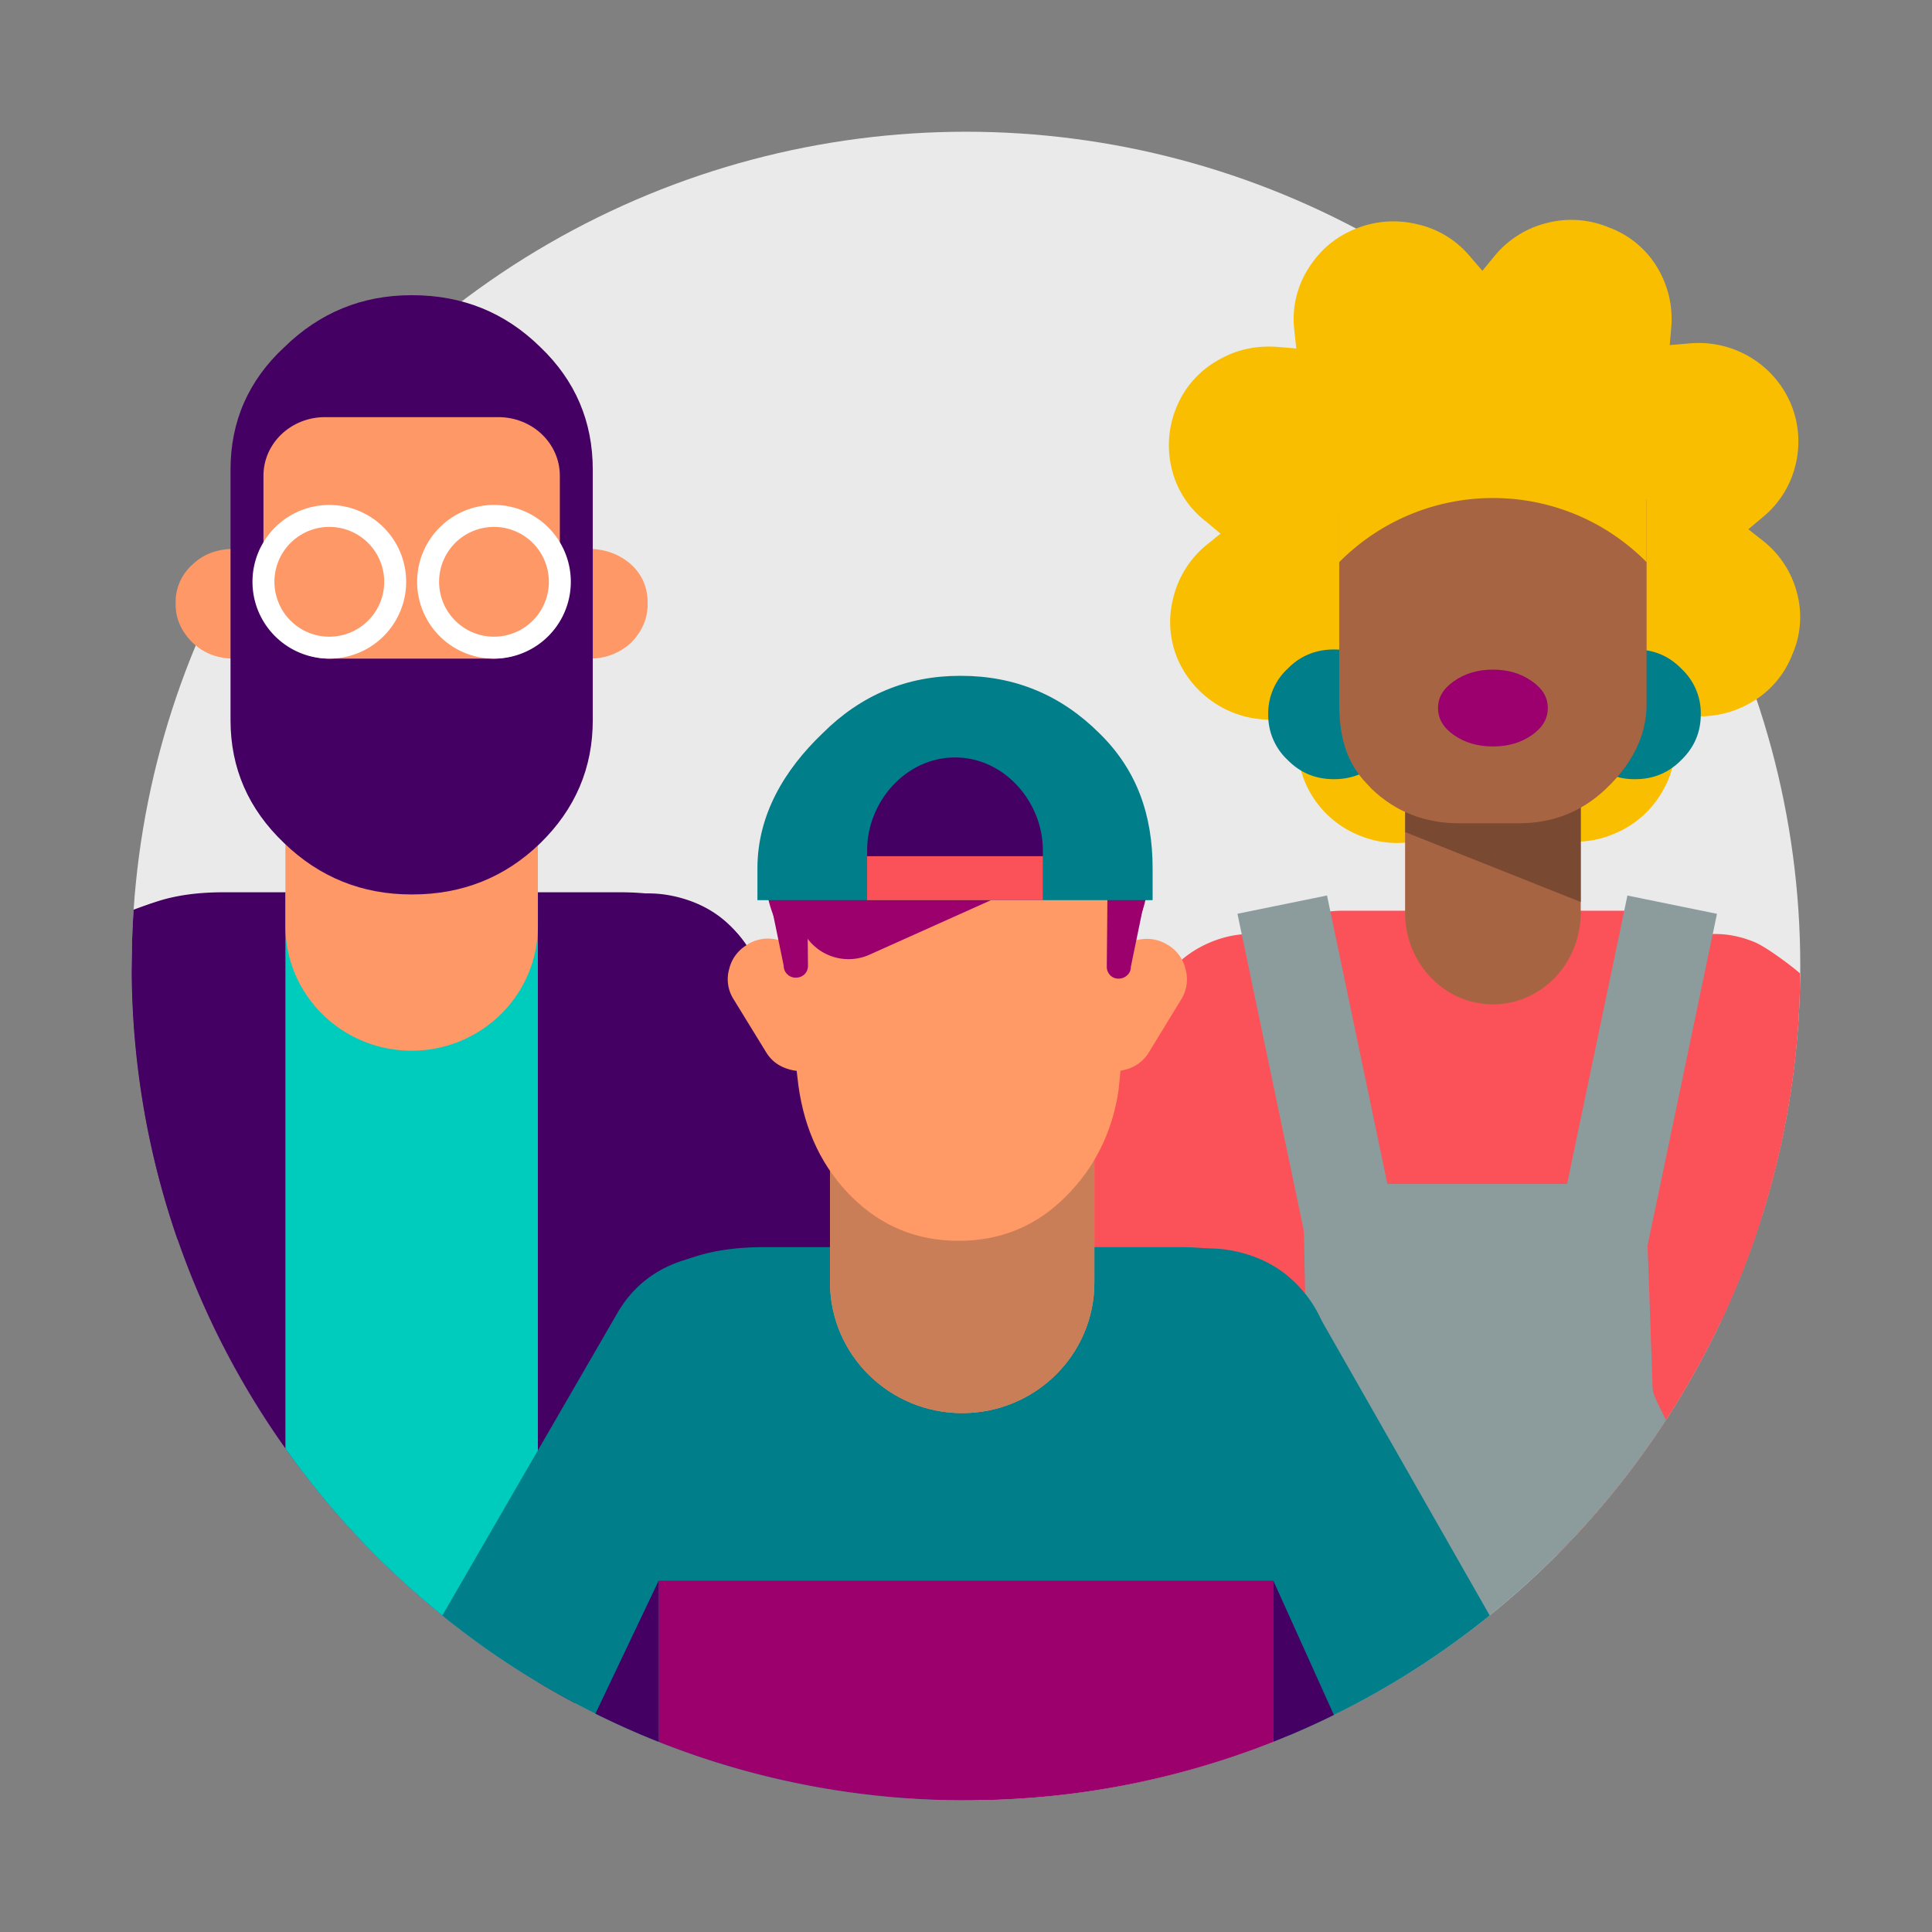 <svg xmlns="http://www.w3.org/2000/svg" width="88" height="88" fill="none" viewBox="0 0 88 88"><rect x="0" y="0" width="88" height="88" fill="#808080" stroke="none"/><circle cx="44" cy="44" r="38" fill="#EAEAEA"/><path fill="#450063" d="M26.197 77.58C14.298 71.258 6.158 58.797 6.002 44.42a41.083 41.083 0 0 1 0.144-2.93c1.05-0.568 2.384-0.848 4.029-0.848h18.059c4.521 0 6.787 2.138 6.787 6.404L30.947 77.58h-4.75z"/><path fill="#450063" d="M8.084 56.444A37.946 37.946 0 0 1 6 44c0-0.861 0.029-1.716 0.085-2.563a16.09 16.09 0 0 1 0.765-0.272c1.351-0.379 2.658-0.243 3.91 0.397 1.25 0.64 2.082 1.596 2.484 2.877 0.402 1.281 0.265 2.517-0.411 3.699l-4.749 8.306zM27.12 41.3c1.25-0.64 2.557-0.775 3.909-0.396 1.352 0.378 2.375 1.163 3.06 2.345l14.36 25.103c0.666 1.191 0.803 2.418 0.401 3.699-0.401 1.29-1.233 2.255-2.484 2.895-1.252 0.64-2.549 0.776-3.9 0.397-1.362-0.379-2.376-1.164-3.06-2.354L25.054 47.885c-0.676-1.181-0.813-2.417-0.411-3.698 0.402-1.28 1.224-2.246 2.475-2.887z"/><path fill="#00CCBD" d="M24.5 76.622A38.199 38.199 0 0 1 13 65.982v-25.34h11.5v35.98z"/><path fill="#FE9866" d="M28.735 29.283c0.504-0.512 0.765-1.1 0.765-1.758v-0.06c0-0.707-0.252-1.296-0.765-1.765-0.532-0.461-1.185-0.7-1.941-0.7H10.687c-0.774 0-1.409 0.23-1.903 0.7A2.274 2.274 0 0 0 8 27.466v0.06c0 0.656 0.261 1.245 0.784 1.757C9.288 29.761 9.922 30 10.687 30h16.107c0.756 0.008 1.409-0.23 1.94-0.717zM18.75 47.858c3.176 0 5.75-2.544 5.75-5.683v-8.858H13v8.858c0 3.14 2.574 5.683 5.75 5.683z"/><path fill="#450063" d="M18.778 13.446h-0.037c-2.25 0-4.181 0.793-5.796 2.372-1.633 1.516-2.445 3.383-2.445 5.575v11.41c0 2.183 0.812 4.05 2.445 5.602 1.615 1.56 3.556 2.336 5.796 2.336h0.037c2.277 0 4.228-0.776 5.833-2.336C26.207 36.845 27 34.977 27 32.803v-11.41c0-2.192-0.793-4.06-2.39-5.584-1.604-1.579-3.555-2.363-5.832-2.363z"/><path fill="#FE9866" d="M22.5 30H15c-1.55 0-3-1.193-3-2.67v-5.66c0-1.478 1.252-2.67 2.803-2.67h7.894c1.551 0 2.803 1.192 2.803 2.67v5.66c0 1.469-1.45 2.67-3 2.67z"/><path fill="#fff" fill-rule="evenodd" d="M15 24a2.5 2.5 0 1 0 0 5 2.5 2.5 0 0 0 0-5zm-3.5 2.5a3.5 3.5 0 1 1 7 0 3.5 3.5 0 0 1-7 0zm11-2.5a2.5 2.5 0 1 0 0 5 2.5 2.5 0 0 0 0-5zM19 26.5a3.5 3.5 0 1 1 7 0 3.5 3.5 0 0 1-7 0z" clip-rule="evenodd"/><path fill="#FB5159" d="M80.794 44.918l-5.782 2.336 4.138 9.976a36.893 36.893 0 0 0 2.128-11.14l-0.484-1.172z"/><path fill="#FB5159" d="M78.381 60.206l-4.584-11.274c-0.493-1.173-0.493-2.346 0.01-3.527 0.502-1.182 1.342-2.012 2.54-2.499 1.187-0.487 2.383-0.487 3.58 0.01 0.52 0.216 1.672 1.073 2.055 1.415a97.224 97.224 0 0 1 0.01 0.438 37.828 37.828 0 0 1-3.61 15.438z"/><path fill="#FB5159" d="M70.928 70.812L55.7 70.066V47.542c0-1.66 0.54-3.093 1.608-4.284a5.593 5.593 0 0 1 1.032-0.902c0.84-0.587 1.79-0.875 2.85-0.875h12.651c1.06 0 2.01 0.288 2.86 0.875a5.509 5.509 0 0 1 1.023 0.902c1.087 1.19 1.626 2.616 1.626 4.284l0.907 7.864a37.99 37.99 0 0 1-9.33 15.406z"/><path fill="#8C9C9C" d="M71.642 70.075a38.01 38.01 0 0 1-16.196 10.17v-10.17h16.196z"/><path fill="#FB5159" d="M61.273 48.932c0.494-1.173 0.494-2.346-0.009-3.527-0.502-1.182-1.352-2.012-2.54-2.499-1.187-0.487-2.383-0.487-3.58 0.009-1.188 0.496-2.037 1.326-2.54 2.508L47.49 55.796a58.34 58.34 0 0 0 0.494 0.776c-0.019 0.036-0.037 0.081-0.055 0.117l-1.69 4.068 3.416 1.38a4.82 4.82 0 0 0 0.886 0.46 4.759 4.759 0 0 0 1.014 0.289l3.37 1.353 1.69-4.06c0.019-0.035 0.028-0.071 0.046-0.116l0.01-0.01 4.603-11.121z"/><path fill="#8C9C9C" d="M60.444 40.788l-4.08 0.832 3.695 17.65 4.079-0.833-3.694-17.65z"/><path fill="#8C9C9C" d="M71.626 70.093H64.69l-9.253 0.117v-0.315c2.722-0.84 4.083-3.32 4.083-7.442l-0.174-8.524h15.602l0.329 9.354c0.035 0.255 0.223 0.627 0.4 0.98 0.075 0.147 0.147 0.291 0.206 0.421a38.162 38.162 0 0 1-4.257 5.41z"/><path fill="#FABE00" d="M53.573 18.587a4.486 4.486 0 0 0-0.192 2.806 4.256 4.256 0 0 0 1.544 2.354l0.667 0.56-0.667 0.54a4.47 4.47 0 0 0-1.49 2.409 4.327 4.327 0 0 0 0.22 2.796 4.599 4.599 0 0 0 4.659 2.706l0.867-0.09-0.072 0.839a4.485 4.485 0 0 0 2.831 4.555 4.466 4.466 0 0 0 2.823 0.19 4.516 4.516 0 0 0 2.411-1.498l0.54-0.667 0.566 0.658a4.478 4.478 0 0 0 2.439 1.462 4.38 4.38 0 0 0 2.813-0.235 4.45 4.45 0 0 0 2.138-1.84 4.334 4.334 0 0 0 0.62-2.742l-0.082-0.857 0.85 0.08a4.592 4.592 0 0 0 2.759-0.649 4.293 4.293 0 0 0 1.817-2.146 4.22 4.22 0 0 0 0.22-2.797 4.405 4.405 0 0 0-1.544-2.381l-0.676-0.532 0.667-0.56a4.382 4.382 0 0 0 1.489-2.399 4.451 4.451 0 0 0-0.229-2.778 4.52 4.52 0 0 0-1.872-2.12 4.578 4.578 0 0 0-2.786-0.604l-0.85 0.072 0.073-0.839a4.537 4.537 0 0 0-0.667-2.742 4.288 4.288 0 0 0-2.174-1.777 4.428 4.428 0 0 0-2.813-0.208 4.473 4.473 0 0 0-2.412 1.525l-0.539 0.658-0.566-0.658a4.353 4.353 0 0 0-2.43-1.47 4.549 4.549 0 0 0-2.831 0.234c-0.914 0.379-1.617 0.992-2.138 1.85a4.285 4.285 0 0 0-0.603 2.741l0.091 0.84-0.867-0.073c-1.014-0.072-1.937 0.144-2.768 0.65a4.302 4.302 0 0 0-1.836 2.137z"/><path fill="#A76443" d="M64 37.873v3.707c0 2.3 1.792 4.168 4 4.168s4-1.868 4-4.168v-5.403"/><path fill="#794931" d="M72 36.159v4.925L64 37.9v-1.741h8z"/><path fill="#007E8A" d="M60.762 29.583c-0.831 0-1.535 0.289-2.11 0.875a2.764 2.764 0 0 0-0.886 2.075 2.783 2.783 0 0 0 0.886 2.084c0.575 0.586 1.279 0.874 2.11 0.874 0.822 0 1.534-0.288 2.11-0.874a2.823 2.823 0 0 0 0.877-2.084 2.789 2.789 0 0 0-0.877-2.075c-0.576-0.586-1.279-0.875-2.11-0.875zm13.72 0a2.924 2.924 0 0 0-2.128 0.875 2.815 2.815 0 0 0-0.868 2.075 2.835 2.835 0 0 0 0.868 2.084 2.91 2.91 0 0 0 2.128 0.874c0.822 0 1.525-0.288 2.1-0.874 0.595-0.578 0.887-1.272 0.887-2.084a2.764 2.764 0 0 0-0.886-2.075c-0.566-0.586-1.27-0.875-2.101-0.875z"/><path fill="#A76443" d="M61 23.278v8.786c0 1.317 0.248 2.462 1.083 3.445 0.122 0.136 0.253 0.271 0.385 0.415 1.098 1.056 2.43 1.576 4.007 1.576h2.693c1.557 0 2.88-0.52 3.987-1.576C74.272 34.86 75 33.58 75 32.073v-9.31L68 22l-7 1.278z"/><path fill="#FABE00" d="M73.5 18.5a5.805 5.805 0 0 0-0.923-0.785c-0.886-0.622-1.9-0.938-3.023-0.938h-2.668c-1.561 0-2.886 0.568-3.973 1.714C61.826 19.619 61 20.915 61 22.529v3.076c3.864-3.888 10.127-3.897 13.99-0.009l0.01 0.01v-3.077c0-1.614-0.404-2.901-1.5-4.03z"/><path fill="#9C006E" d="M70.5 32.25c0-0.487-0.24-0.889-0.73-1.226C69.278 30.678 68.691 30.5 68 30.5s-1.279 0.178-1.77 0.524c-0.49 0.337-0.73 0.74-0.73 1.226 0 0.487 0.24 0.898 0.73 1.235C66.712 33.822 67.299 34 68 34c0.683 0 1.279-0.168 1.77-0.515 0.49-0.337 0.73-0.748 0.73-1.235z"/><path fill="#8C9C9C" d="M74.127 40.791l-3.694 17.65 4.08 0.832 3.693-17.65-4.079-0.832z"/><path fill="#007E8A" d="M42.825 81.982a37.833 37.833 0 0 1-13.747-3.023l-1.374-15.45c0-4.465 2.366-6.703 7.097-6.703H53.71c4.732 0 7.097 2.238 7.097 6.712l-2.046 15.361a37.935 37.935 0 0 1-15.936 3.103z"/><path fill="#007E8A" d="M29.267 79.039a37.986 37.986 0 0 1-9.12-5.456l7.977-13.782c0.722-1.236 1.79-2.056 3.206-2.453 1.416-0.397 2.786-0.262 4.092 0.415 1.307 0.676 2.174 1.677 2.604 3.012 0.42 1.353 0.274 2.643-0.439 3.88l-8.32 14.384zM58.736 79.037l-8.35-14.645c-0.713-1.235-0.86-2.534-0.44-3.878 0.43-1.335 1.289-2.337 2.604-3.013 1.306-0.676 2.667-0.812 4.092-0.415 1.416 0.397 2.485 1.218 3.207 2.454l8.005 14.042a37.985 37.985 0 0 1-9.118 5.455z"/><path fill="#9C006D" d="M58 79.338A37.9 37.9 0 0 1 44 82a37.9 37.9 0 0 1-14-2.662V72h28v7.338z"/><path fill="#FE9866" d="M43.827 64.365c3.325 0 6.02-2.66 6.02-5.944v-9.282h-12.04v9.273c0 3.283 2.695 5.953 6.02 5.953z"/><path fill="#CA7E58" d="M43.827 64.365c3.325 0 6.02-2.66 6.02-5.944v-9.282h-12.04v9.273c0 3.283 2.695 5.953 6.02 5.953z"/><path fill="#F96" d="M50.65 43.646l-1.461 2.39a1.8 1.8 0 0 0-0.21 1.371 1.853 1.853 0 0 0 0.84 1.119h0.01a1.745 1.745 0 0 0 1.388 0.207 1.76 1.76 0 0 0 1.132-0.83l1.453-2.381a1.72 1.72 0 0 0 0.2-1.371 1.746 1.746 0 0 0-0.822-1.119l-0.018-0.009a1.78 1.78 0 0 0-1.388-0.198 1.708 1.708 0 0 0-1.124 0.82zM33.212 44.142a1.69 1.69 0 0 0 0.201 1.37l1.462 2.382c0.255 0.433 0.63 0.704 1.132 0.83a1.756 1.756 0 0 0 1.389-0.207h0.009a1.772 1.772 0 0 0 0.84-1.119 1.766 1.766 0 0 0-0.21-1.37l-1.461-2.391a1.708 1.708 0 0 0-1.124-0.821 1.769 1.769 0 0 0-1.398 0.198v0.01a1.742 1.742 0 0 0-0.84 1.118z"/><path fill="#F96" d="M51.81 40.94c-0.858-1.877-1.955-3.473-3.297-4.8-1.343-1.316-2.96-1.975-4.85-1.975-1.9 0-3.518 0.659-4.851 1.976-1.343 1.326-2.476 3.067-3.398 5.223l0.95 8.064c0.283 2.084 1.105 3.78 2.448 5.105 1.342 1.326 2.96 1.985 4.85 1.985 1.9 0 3.517-0.659 4.85-1.985 1.343-1.326 2.156-2.958 2.44-4.898l0.858-8.695z"/><path fill="#9C006D" d="M47.992 34.238a8.627 8.627 0 0 0-0.402-0.433c-1.096-1.083-2.43-1.633-3.983-1.633s-2.886 0.541-3.991 1.633a8.627 8.627 0 0 0-0.402 0.433c-1.014 0.216-1.919 0.721-2.704 1.497-1.096 1.082-1.654 2.4-1.654 3.933 0 1.1 0.284 2.093 0.86 2.968-0.01-0.09-0.02-0.172-0.02-0.253a3.005 3.005 0 0 1 0.942-2.237c0.447-0.433 0.959-0.722 1.543-0.848a3.648 3.648 0 0 1 0.704-0.072c0.85 0 1.553 0.252 2.11 0.758a0.526 0.526 0 0 1 0.119 0.135c0.073 0.063 0.383-0.911 0.493-0.803 0.676 0.667 1.297 0.108 2.247 0.108 0.85 0 1.224 0.496 1.845-0.036 0.156-0.135 0.658 0.92 0.822 0.758a3.082 3.082 0 0 1 2.248-0.92c0.082 0 0.173 0.009 0.264 0.018 0.768 0.045 1.434 0.352 2 0.902 0.485 0.478 0.777 1.028 0.887 1.65a4.925 4.925 0 0 0 0.274-0.901 5.436 5.436 0 0 0 0.137-1.227c0-1.3-0.393-2.427-1.17-3.41a6.342 6.342 0 0 0-0.474-0.523c-0.777-0.776-1.681-1.28-2.695-1.497z"/><path fill="#9C006D" d="M36.647 44.376a0.534 0.534 0 0 0 0.155-0.387l-0.045-4.925-1.773 1.47 0.713 3.455a0.521 0.521 0 0 0 0.164 0.387 0.526 0.526 0 0 0 0.393 0.154h0.01a0.558 0.558 0 0 0 0.383-0.154zM50.96 44.575a0.558 0.558 0 0 0 0.384-0.154 0.508 0.508 0 0 0 0.165-0.387l0.712-3.455-1.763-1.47-0.045 4.925a0.55 0.55 0 0 0 0.155 0.388 0.513 0.513 0 0 0 0.393 0.153z"/><path fill="#9C006D" d="M46.384 40.444l-6.778 3.04a2.336 2.336 0 0 1-3.069-1.137l-0.036-0.081c-0.53-1.146-0.01-2.508 1.15-3.031l6.778-3.04a2.336 2.336 0 0 1 3.07 1.136l0.036 0.082a2.277 2.277 0 0 1-1.15 3.03z"/><path fill="#007E8A" d="M43.772 30.783h-0.046c-2.42 0-4.512 0.875-6.257 2.616-1.754 1.677-2.969 3.734-2.969 6.151V41h18v-1.45c0-2.417-0.708-4.474-2.425-6.151-1.745-1.741-3.846-2.616-6.303-2.616z"/><path fill="#450063" d="M47.5 39h-8.003v-0.273c0-2.21 1.765-4.227 4.003-4.227 2.238 0 4 2.017 4 4.227V39z"/><path fill="#FB5159" d="M47.497 39h-8v2h8v-2z"/><path fill="#450063" d="M30 79.338a37.797 37.797 0 0 1-2.879-1.283L30 72v7.338zM60.756 78.115A37.779 37.779 0 0 1 58 79.338V72l2.757 6.115z"/></svg>